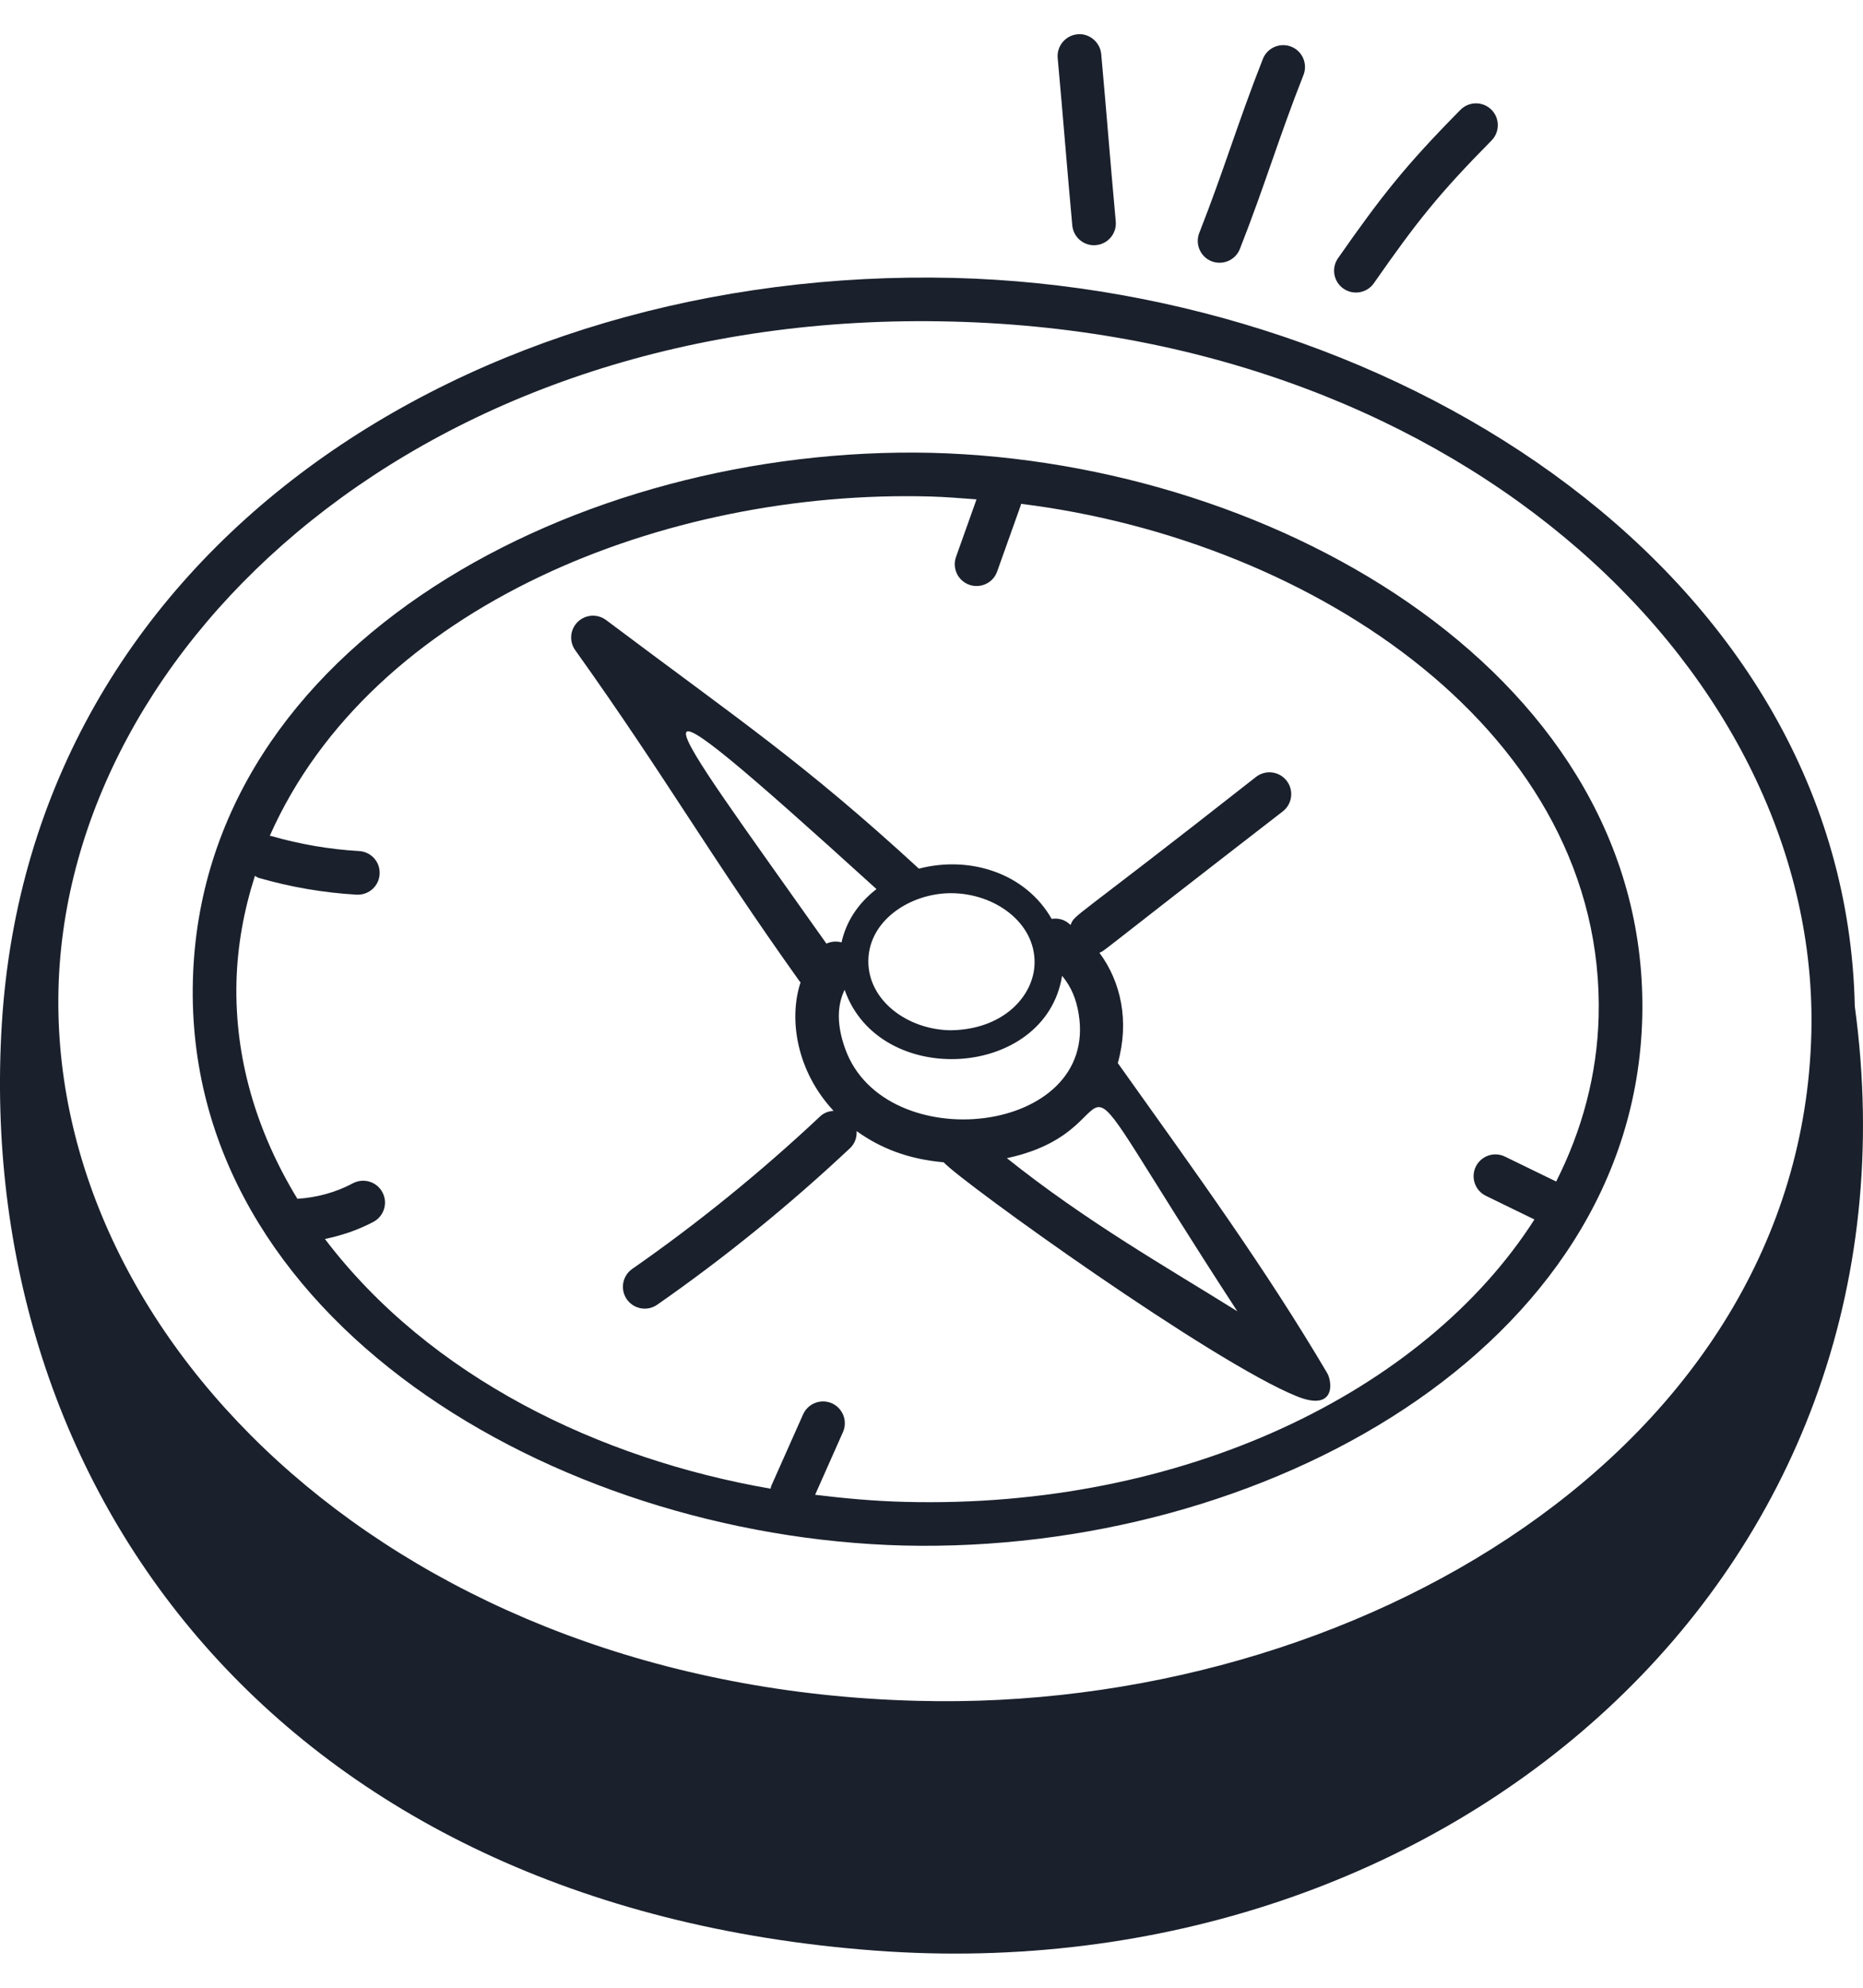 <svg width="30" height="32" viewBox="0 0 30 32" fill="none" xmlns="http://www.w3.org/2000/svg">
<path d="M14.55 24.881C20.344 25.019 26.308 21.701 26.445 16.386C26.585 10.937 20.634 7.435 15.001 7.29C9.333 7.159 3.245 10.348 3.106 15.786C2.965 21.233 8.915 24.736 14.55 24.881ZM4.105 14.1C4.126 14.111 4.143 14.126 4.167 14.133C4.68 14.281 5.21 14.372 5.742 14.403C5.749 14.403 5.756 14.403 5.763 14.403C5.948 14.403 6.103 14.259 6.113 14.072C6.125 13.878 5.977 13.712 5.783 13.701C5.303 13.673 4.825 13.591 4.362 13.457C4.356 13.456 4.35 13.457 4.344 13.456C5.988 9.746 10.722 7.874 14.984 7.993C15.233 8 15.479 8.021 15.725 8.039L15.395 8.965C15.33 9.148 15.425 9.349 15.608 9.414C15.79 9.478 15.992 9.385 16.057 9.201L16.439 8.13C16.441 8.123 16.44 8.117 16.442 8.111C21.172 8.697 25.859 11.819 25.743 16.368C25.718 17.303 25.477 18.195 25.059 19.021L24.235 18.62C24.06 18.534 23.85 18.608 23.765 18.781C23.68 18.956 23.753 19.167 23.927 19.251L24.709 19.632C22.927 22.417 19.034 24.297 14.567 24.178C14.08 24.166 13.601 24.122 13.126 24.064L13.574 23.055C13.653 22.878 13.573 22.671 13.396 22.591C13.218 22.513 13.011 22.593 12.932 22.77L12.418 23.925C12.413 23.939 12.414 23.953 12.409 23.966C9.653 23.488 6.927 22.175 5.232 19.946C5.503 19.89 5.768 19.8 6.014 19.67C6.185 19.578 6.25 19.365 6.158 19.194C6.067 19.022 5.853 18.959 5.683 19.049C5.407 19.197 5.1 19.279 4.789 19.299C4.124 18.209 3.777 17.023 3.808 15.804C3.823 15.222 3.928 14.653 4.105 14.1Z" fill="#1A202C"/>
<path d="M29.868 16.202C29.719 9.3 22.587 4.659 15.358 4.474C7.584 4.286 0.498 8.827 0.029 16.489C-0.428 23.957 4.484 30.685 14.094 31.402C23.279 32.087 31.119 25.379 29.868 16.202ZM15.34 5.177C23.63 5.389 29.315 10.915 29.168 16.642C28.996 23.317 21.819 27.572 14.77 27.381C6.48 27.169 0.795 21.643 0.942 15.916C1.085 10.364 6.854 4.955 15.34 5.177Z" fill="#1A202C"/>
<path d="M12.878 15.801C12.882 15.806 12.888 15.808 12.892 15.813C12.696 16.405 12.827 17.244 13.423 17.883C13.345 17.888 13.268 17.914 13.207 17.972C12.252 18.869 11.234 19.695 10.182 20.427C10.022 20.538 9.983 20.758 10.094 20.917C10.204 21.075 10.423 21.116 10.583 21.004C11.663 20.252 12.708 19.404 13.688 18.484C13.767 18.41 13.8 18.309 13.794 18.209C14.173 18.481 14.619 18.661 15.195 18.711C15.502 19.042 19.528 21.936 20.887 22.48C21.156 22.588 21.299 22.558 21.368 22.478C21.456 22.375 21.42 22.187 21.372 22.105C20.369 20.407 19.283 18.916 18 17.114C18.189 16.442 18.052 15.807 17.704 15.338C17.813 15.289 17.532 15.479 20.657 13.062C20.81 12.943 20.838 12.722 20.719 12.569C20.6 12.415 20.379 12.389 20.226 12.507C17.203 14.882 17.315 14.707 17.24 14.89C17.219 14.876 17.204 14.859 17.183 14.845C17.107 14.794 17.019 14.78 16.935 14.793C16.52 14.064 15.629 13.768 14.797 13.984C12.928 12.267 11.928 11.61 9.76 9.982C9.621 9.878 9.427 9.891 9.303 10.012C9.179 10.133 9.162 10.326 9.263 10.467C10.744 12.544 11.392 13.718 12.878 15.801ZM19.925 21.11C18.761 20.384 17.497 19.669 16.214 18.645C18.533 18.148 16.684 16.138 19.925 21.11ZM17.369 16.317C17.7 18.282 14.248 18.647 13.612 16.889C13.475 16.512 13.475 16.194 13.601 15.934C14.159 17.536 16.836 17.373 17.103 15.709C17.257 15.894 17.331 16.092 17.369 16.317ZM16.66 15.502C16.652 16.037 16.152 16.577 15.306 16.586C14.612 16.576 13.974 16.105 13.983 15.463C13.993 14.806 14.671 14.379 15.313 14.379C16.015 14.379 16.669 14.85 16.66 15.502ZM14.114 14.313C13.802 14.555 13.624 14.848 13.551 15.171C13.47 15.149 13.384 15.155 13.308 15.191C10.581 11.335 9.734 10.337 14.114 14.313Z" fill="#1A202C"/>
<path d="M17.616 3.948C17.824 3.948 17.986 3.77 17.967 3.565C17.867 2.469 17.832 1.967 17.733 0.871C17.715 0.677 17.538 0.532 17.351 0.552C17.157 0.57 17.015 0.741 17.032 0.934C17.13 2.012 17.171 2.576 17.267 3.629C17.284 3.811 17.437 3.948 17.616 3.948Z" fill="#1A202C"/>
<path d="M19.966 4.007C20.371 2.979 20.587 2.228 20.99 1.207C21.061 1.026 20.972 0.822 20.792 0.751C20.612 0.681 20.407 0.768 20.336 0.949C19.928 1.985 19.713 2.731 19.312 3.75C19.241 3.93 19.33 4.135 19.51 4.206C19.692 4.276 19.895 4.188 19.966 4.007Z" fill="#1A202C"/>
<path d="M22.123 4.56C22.812 3.573 23.163 3.128 24.018 2.262C24.154 2.124 24.153 1.901 24.015 1.765C23.877 1.629 23.654 1.63 23.517 1.769C22.634 2.663 22.25 3.15 21.546 4.157C21.435 4.316 21.474 4.535 21.633 4.646C21.792 4.757 22.011 4.719 22.123 4.56Z" fill="#1A202C"/>
</svg>
